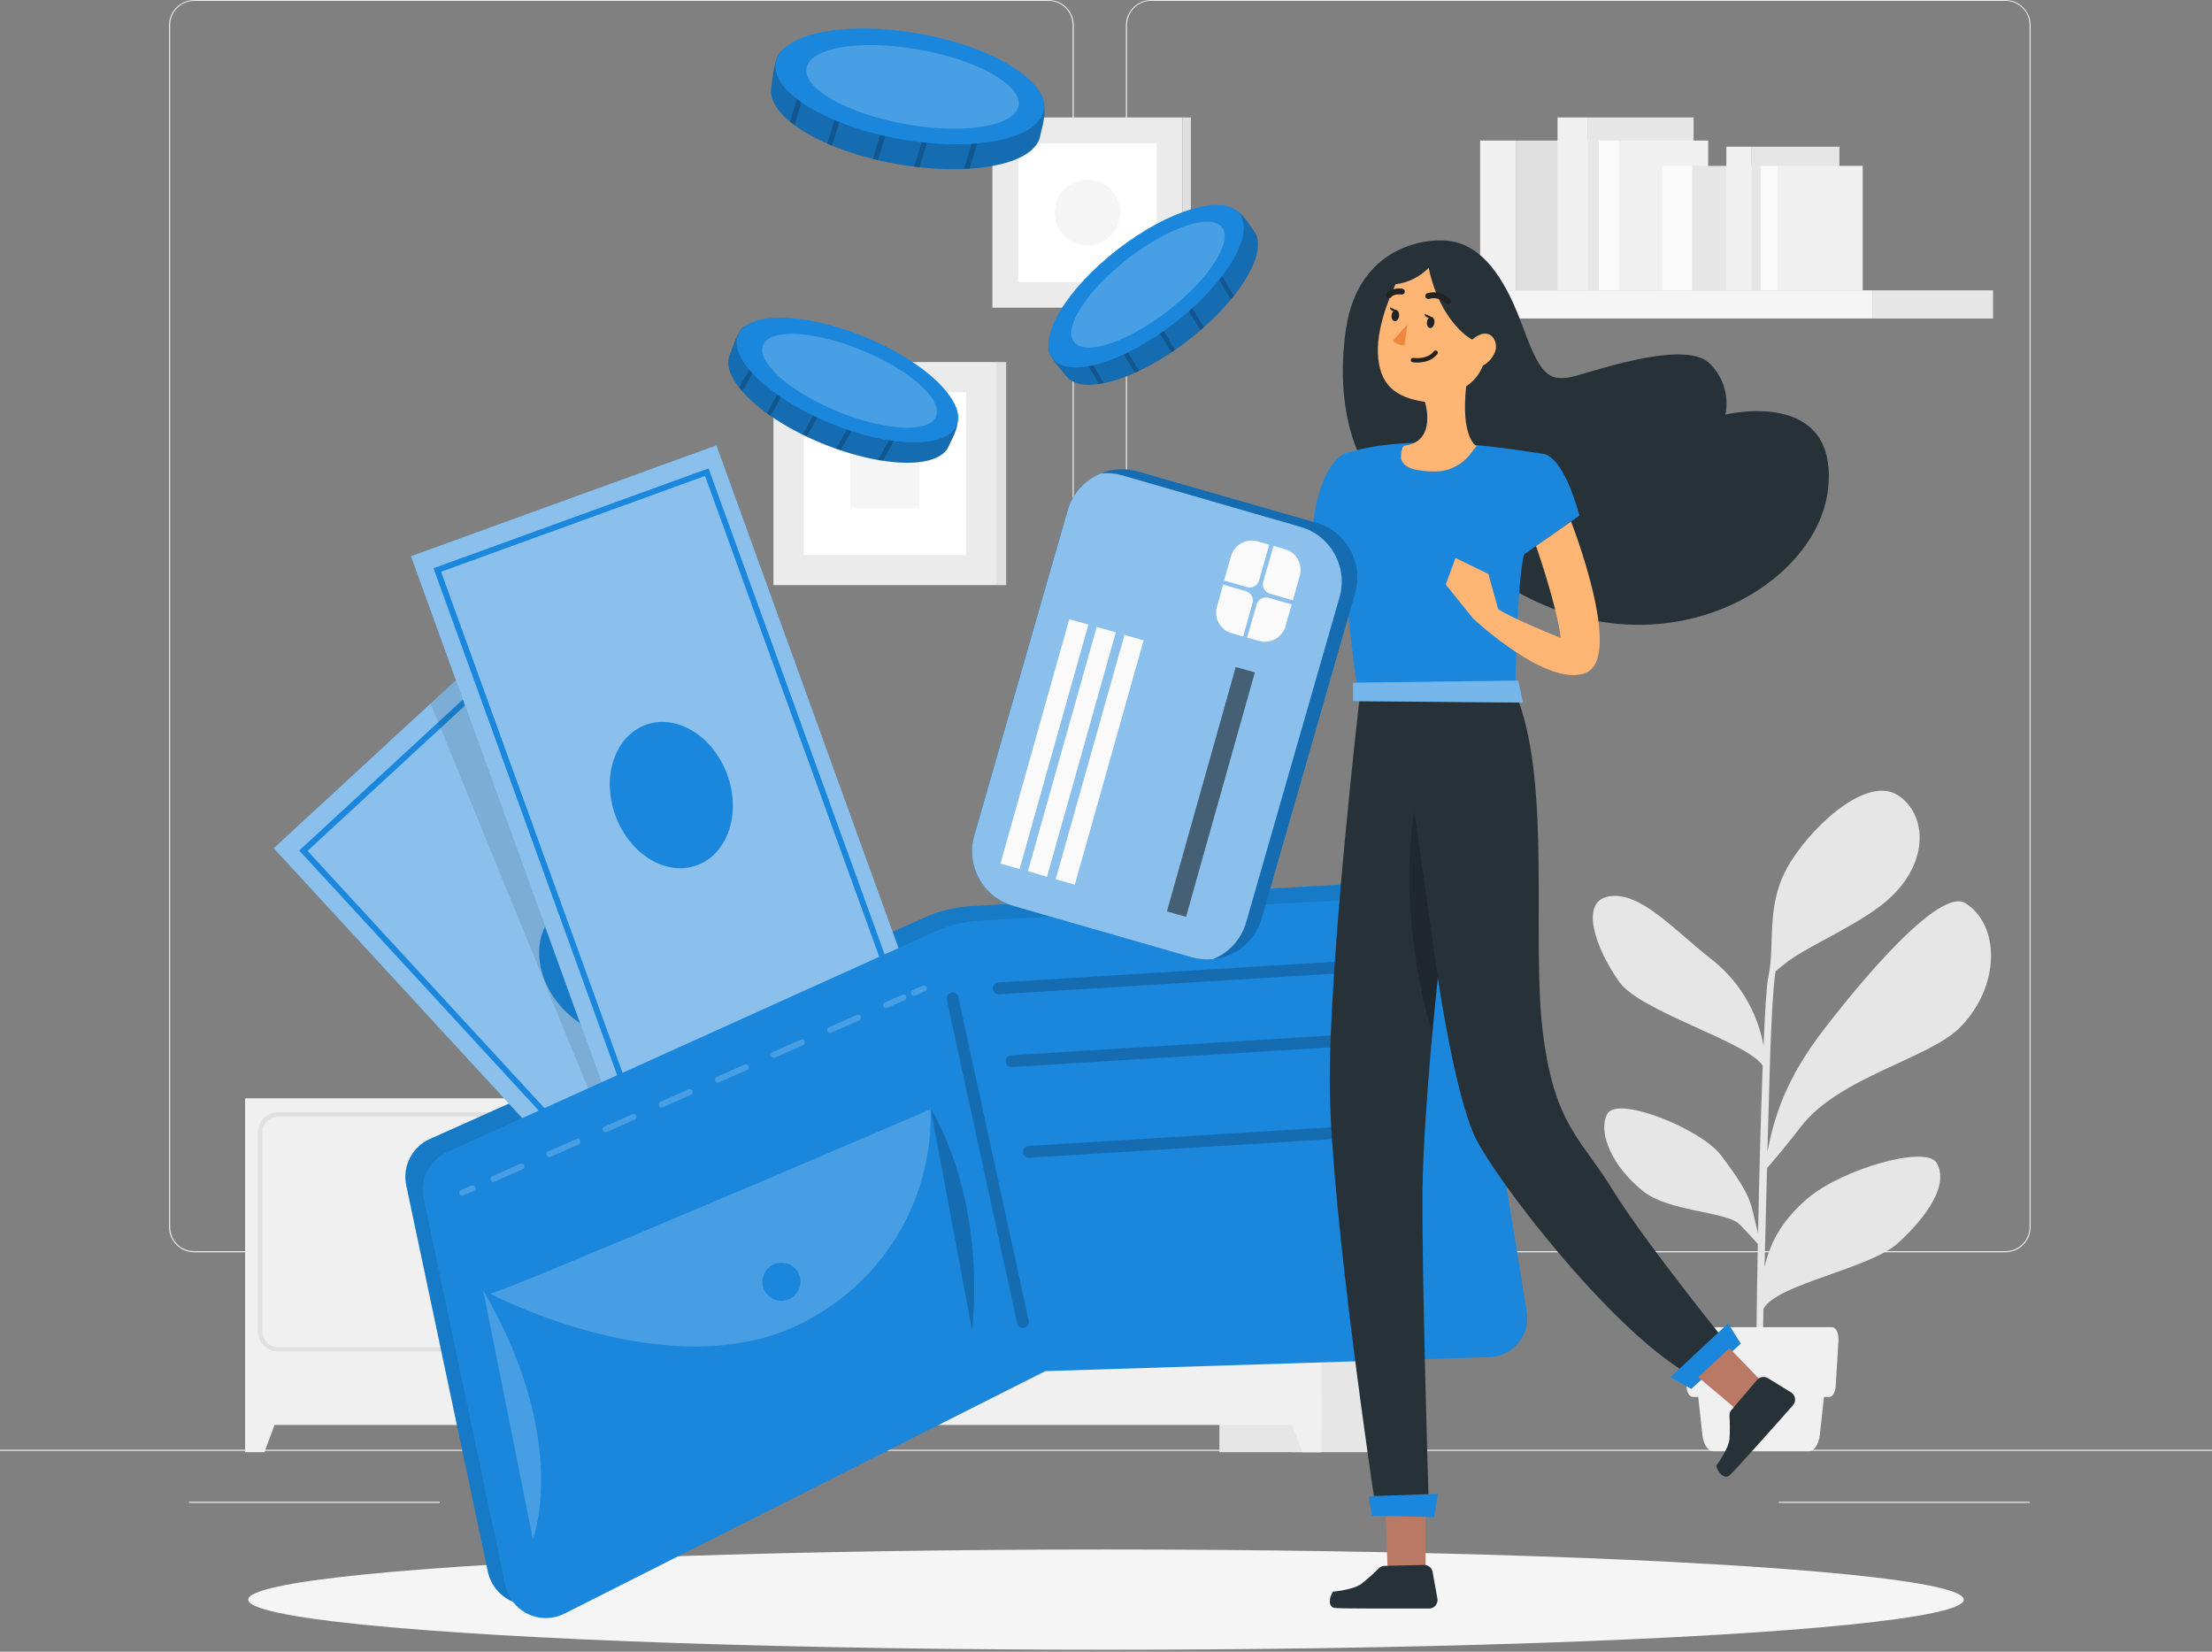 <svg width="375" height="280" viewBox="0 0 375 280" fill="none" xmlns="http://www.w3.org/2000/svg">
<rect x="0" y="0" width="375" height="280" fill="#808080" stroke="none"/>
<g id="Wallet-rafiki">
<g id="freepik--background-complete--inject-8">
<rect id="Rectangle" y="245.769" width="375" height="0.188" fill="#EBEBEB"/>
<rect id="Rectangle_2" x="112.53" y="250.559" width="17.385" height="0.188" fill="#EBEBEB"/>
<rect id="Rectangle_3" x="301.575" y="254.582" width="42.502" height="0.188" fill="#EBEBEB"/>
<rect id="Rectangle_4" x="32.04" y="254.582" width="42.502" height="0.188" fill="#EBEBEB"/>
<path id="Shape" fill-rule="evenodd" clip-rule="evenodd" d="M32.932 212.29H177.75C180.115 212.29 182.033 210.37 182.033 208.003V4.286C182.033 1.919 180.115 0 177.75 0H32.932C30.585 0.004 28.678 1.899 28.657 4.249V208.003C28.657 210.368 30.57 212.285 32.932 212.29ZM28.845 4.249C28.845 1.988 30.674 0.154 32.932 0.15H177.75C180.008 0.158 181.837 1.989 181.845 4.249V208.003C181.837 210.263 180.008 212.094 177.75 212.102H32.932C30.674 212.098 28.845 210.264 28.845 208.003V4.249Z" fill="#EBEBEB"/>
<path id="Shape_2" fill-rule="evenodd" clip-rule="evenodd" d="M195.157 212.29H339.982C341.116 212.288 342.203 211.835 343.003 211.031C343.803 210.227 344.252 209.138 344.25 208.003V4.249C344.229 1.902 342.327 0.008 339.982 0H195.157C192.809 0.004 190.9 1.898 190.875 4.249V208.003C190.883 210.367 192.796 212.281 195.157 212.29ZM191.062 4.249C191.071 1.989 192.899 0.158 195.157 0.15H339.982C342.241 0.158 344.069 1.989 344.077 4.249V208.003C344.069 210.263 342.241 212.094 339.982 212.102H195.157C192.899 212.094 191.071 210.263 191.062 208.003V4.249Z" fill="#EBEBEB"/>
<rect id="Rectangle_5" x="218.985" y="186.189" width="17.317" height="59.986" fill="#E6E6E6"/>
<rect id="Rectangle_6" x="206.723" y="186.189" width="17.317" height="59.986" fill="#E6E6E6"/>
<path id="Path" d="M220.755 246.175H224.04V236.806H217.297L220.755 246.175Z" fill="#F0F0F0"/>
<rect id="Rectangle_7" x="119.67" y="186.189" width="17.317" height="59.986" fill="#E6E6E6"/>
<rect id="Rectangle_8" x="134.122" y="186.189" width="89.925" height="55.377" fill="#F0F0F0"/>
<path id="Shape_3" fill-rule="evenodd" clip-rule="evenodd" d="M183.195 229.105H218.445C220.32 229.076 221.827 227.551 221.835 225.674V191.961C221.831 190.07 220.298 188.538 218.408 188.538H183.195C181.305 188.538 179.772 190.07 179.768 191.961V225.674C179.776 227.565 181.305 229.096 183.195 229.105ZM180.525 191.976C180.533 190.506 181.726 189.319 183.195 189.319L218.438 189.304C219.143 189.302 219.82 189.581 220.32 190.08C220.819 190.578 221.1 191.255 221.1 191.961V225.742C221.088 227.215 219.887 228.4 218.415 228.391H183.165C182.457 228.383 181.781 228.094 181.286 227.588C180.791 227.081 180.517 226.398 180.525 225.689V191.976Z" fill="#E0E0E0"/>
<path id="Shape_4" fill-rule="evenodd" clip-rule="evenodd" d="M139.68 229.105H174.93C176.821 229.1 178.353 227.567 178.358 225.674V191.961C178.353 190.07 176.82 188.538 174.93 188.538H139.68C137.79 188.538 136.257 190.07 136.253 191.961V225.674C136.261 227.565 137.79 229.096 139.68 229.105ZM137.798 190.095C138.297 189.596 138.975 189.317 139.68 189.319L174.93 189.304C176.399 189.304 177.592 190.491 177.6 191.961V225.689C177.592 227.16 176.4 228.35 174.93 228.354H139.68C138.974 228.354 138.297 228.073 137.797 227.573C137.298 227.074 137.018 226.396 137.018 225.689V191.976C137.017 191.27 137.298 190.593 137.798 190.095Z" fill="#E0E0E0"/>
<path id="Path_2" d="M171.66 199.19C169.834 199.19 168.354 197.71 168.353 195.882C168.351 194.055 169.829 192.572 171.655 192.569C173.481 192.567 174.963 194.045 174.968 195.872C174.968 197.702 173.488 199.186 171.66 199.19Z" fill="#FAFAFA"/>
<path id="Path_3" d="M186.495 199.19C184.668 199.203 183.178 197.731 183.165 195.903C183.153 194.074 184.623 192.582 186.45 192.57C188.277 192.557 189.768 194.029 189.78 195.857V195.925C189.76 197.729 188.297 199.182 186.495 199.19Z" fill="#FAFAFA"/>
<path id="Path_4" d="M137.408 246.175H134.115V236.806H140.858L137.408 246.175Z" fill="#F0F0F0"/>
<rect id="Rectangle_9" x="114.158" y="186.189" width="17.317" height="59.986" fill="#E6E6E6"/>
<path id="Path_5" d="M128.182 246.175H131.475V236.806H124.732L128.182 246.175Z" fill="#F0F0F0"/>
<rect id="Rectangle_10" x="41.55" y="186.189" width="89.925" height="55.377" fill="#F0F0F0"/>
<path id="Shape_5" fill-rule="evenodd" clip-rule="evenodd" d="M90.623 229.105H125.873C127.751 229.084 129.263 227.554 129.263 225.674V191.961C129.258 190.07 127.725 188.538 125.835 188.538H90.623C88.733 188.538 87.199 190.07 87.195 191.961V225.674C87.195 227.569 88.73 229.105 90.623 229.105ZM88.74 190.095C89.24 189.596 89.917 189.317 90.623 189.319L125.88 189.304C127.346 189.308 128.534 190.494 128.543 191.961V225.742C128.526 227.216 127.323 228.4 125.85 228.391H90.6C89.892 228.383 89.216 228.094 88.721 227.588C88.226 227.081 87.952 226.398 87.96 225.689V191.976C87.96 191.27 88.241 190.593 88.74 190.095Z" fill="#E0E0E0"/>
<path id="Shape_6" fill-rule="evenodd" clip-rule="evenodd" d="M47.153 229.105H82.358C84.249 229.1 85.781 227.567 85.785 225.674V191.961C85.785 191.052 85.424 190.18 84.781 189.538C84.138 188.896 83.266 188.536 82.358 188.538H47.153C46.244 188.536 45.372 188.896 44.729 189.538C44.086 190.18 43.725 191.052 43.725 191.961V225.674C43.725 227.569 45.26 229.105 47.153 229.105ZM45.265 190.092C45.767 189.593 46.446 189.315 47.153 189.319L82.373 189.289C83.079 189.285 83.758 189.563 84.26 190.062C84.761 190.561 85.043 191.239 85.043 191.946V225.727C85.043 226.435 84.761 227.114 84.26 227.614C83.759 228.114 83.08 228.393 82.373 228.391H47.123C46.414 228.384 45.738 228.094 45.243 227.588C44.748 227.081 44.474 226.398 44.483 225.689V191.976C44.483 191.269 44.764 190.591 45.265 190.092Z" fill="#E0E0E0"/>
<path id="Path_6" d="M79.095 199.19C77.268 199.195 75.784 197.716 75.78 195.887C75.776 194.059 77.253 192.574 79.08 192.569C80.907 192.565 82.391 194.044 82.395 195.872C82.399 196.751 82.053 197.595 81.434 198.218C80.814 198.84 79.973 199.19 79.095 199.19Z" fill="#FAFAFA"/>
<path id="Path_7" d="M93.93 199.19C92.103 199.203 90.613 197.731 90.6 195.903C90.588 194.074 92.058 192.582 93.885 192.57C95.712 192.557 97.203 194.029 97.215 195.857V195.925C97.195 197.729 95.732 199.182 93.93 199.19Z" fill="#FAFAFA"/>
<path id="Path_8" d="M44.835 246.175H41.55V236.806H48.285L44.835 246.175Z" fill="#F0F0F0"/>
<rect id="Rectangle_11" x="168.24" y="19.908" width="32.22" height="32.249" fill="#EBEBEB"/>
<rect id="Rectangle_12" x="200.467" y="19.915" width="1.425" height="32.249" fill="#E0E0E0"/>
<rect id="Rectangle_13" x="172.612" y="24.284" width="23.49" height="23.511" fill="white"/>
<path id="Path_9" d="M188.288 39.966C187.245 41.011 185.83 41.599 184.354 41.599C182.878 41.599 181.463 41.011 180.42 39.966C178.253 37.792 178.253 34.273 180.42 32.099C182.595 29.929 186.113 29.929 188.288 32.099C190.454 34.273 190.454 37.792 188.288 39.966Z" fill="#F5F5F5"/>
<rect id="Rectangle_14" x="131.122" y="61.375" width="37.778" height="37.811" fill="#EBEBEB"/>
<rect id="Rectangle_15" x="168.9" y="61.382" width="1.673" height="37.811" fill="#E0E0E0"/>
<rect id="Rectangle_16" x="136.245" y="66.502" width="27.54" height="27.565" fill="white"/>
<rect id="Rectangle_17" x="144.135" y="74.399" width="11.745" height="11.755" fill="#F5F5F5"/>
<rect id="Rectangle_18" x="317.422" y="49.214" width="20.453" height="4.782" fill="#E6E6E6"/>
<rect id="Rectangle_19" x="232.763" y="49.214" width="84.66" height="4.782" fill="#F5F5F5"/>
<rect id="Rectangle_20" x="257.033" y="23.826" width="23.835" height="25.395" fill="#E0E0E0"/>
<rect id="Rectangle_21" x="250.927" y="23.826" width="6.105" height="25.395" fill="#F0F0F0"/>
<rect id="Rectangle_22" x="269.212" y="19.908" width="17.902" height="29.306" fill="#E6E6E6"/>
<rect id="Rectangle_23" x="264.045" y="19.908" width="5.175" height="29.306" fill="#F0F0F0"/>
<rect id="Rectangle_24" x="274.492" y="23.826" width="15.098" height="25.395" fill="#F0F0F0"/>
<rect id="Rectangle_25" x="271.043" y="23.826" width="3.45" height="25.395" fill="#FAFAFA"/>
<rect id="Rectangle_26" x="286.845" y="28.12" width="19.8" height="21.094" fill="#E6E6E6"/>
<rect id="Rectangle_27" x="281.775" y="28.12" width="5.07" height="21.094" fill="#FAFAFA"/>
<rect id="Rectangle_28" x="296.962" y="24.87" width="14.873" height="24.352" fill="#E6E6E6"/>
<rect id="Rectangle_29" x="292.665" y="24.87" width="4.298" height="24.352" fill="#F0F0F0"/>
<rect id="Rectangle_30" x="301.342" y="28.12" width="14.445" height="21.094" fill="#F0F0F0"/>
<rect id="Rectangle_31" x="298.478" y="28.12" width="2.865" height="21.094" fill="#FAFAFA"/>
<path id="Path_10" d="M305.318 190.985C311.723 182.608 326.97 179.493 332.243 174.208C339.143 167.279 339.113 156.883 333.233 153.129C328.133 149.871 311.213 171.896 309.315 174.373C302.753 182.848 300.855 189.131 299.625 195.219C299.768 190.047 299.903 185.288 300.015 181.625C300.368 169.666 300.81 165.815 301.02 164.637C301.77 164.051 302.565 163.383 303.045 163.023C307.14 159.968 316.215 156.327 320.753 151.891C327.383 145.405 326.31 137.628 321.66 134.753C316.808 131.75 308.213 138.874 303.66 145.953C299.108 153.032 301.05 159.818 299.775 165.65C299.505 166.806 299.228 171.183 298.973 177.256C297.893 171.271 294.585 165.919 289.718 162.28C283.44 157.265 278.018 151.155 272.843 151.943C267.668 152.731 270.48 160.816 274.545 166.491C278.19 171.543 296.183 176.588 298.83 180.649C298.515 188.906 298.238 199.303 298.043 209.017C296.625 204.002 297.6 203.582 291.788 195.88C288.338 191.316 274.163 185.671 272.483 188.824C270.803 191.976 273.36 197.892 278.708 202.043C283.02 205.391 292.553 205.383 294.81 207.463C295.328 207.943 297.06 209.805 298.005 210.878C297.773 222.724 297.675 233.181 297.788 236.754L298.718 236.791C298.673 235.868 298.778 229.84 298.965 221.861C301.29 217.619 316.965 215.104 321.773 210.721C326.828 206.104 330.458 200.714 328.29 197.103C326.483 194.101 312.255 198.184 306.428 203.169C302.573 206.487 300.218 210.037 299.138 214.797C299.265 209.362 299.423 203.537 299.565 198.019C300.75 196.676 303.398 193.5 305.318 190.985Z" fill="#E6E6E6"/>
<path id="Path_11" d="M306.683 246.017H290.438C289.545 246.017 288.78 244.861 288.608 243.255L287.453 232.745H309.66L308.513 243.255C308.325 244.861 307.568 246.017 306.683 246.017Z" fill="#F0F0F0"/>
<path id="Path_12" d="M310.125 236.806H286.988C286.433 236.806 285.968 236.056 285.908 235.02L285.435 227.243C285.36 226.049 285.863 224.991 286.515 224.991H310.605C311.25 224.991 311.753 226.034 311.678 227.243L311.205 235.02C311.153 236.041 310.68 236.806 310.125 236.806Z" fill="#F0F0F0"/>
<g id="freepik--Shadow--inject-62--inject-8">
<ellipse id="freepik--path--inject-62--inject-8" cx="187.5" cy="271.172" rx="145.417" ry="8.498" fill="#F5F5F5"/>
</g>
</g>
<g id="freepik--Coins--inject-8">
<path id="Path_13" d="M160.867 75.578C159.21 79.609 149.452 79.331 139.23 75.112C129.007 70.893 122.055 64.205 123.712 60.174C124.102 59.243 125.212 55.752 126.322 55.272C130.132 53.658 137.385 57.284 145.237 60.526C152.55 63.529 160.912 65.488 162.21 69.46C162.99 71.877 161.34 74.429 160.867 75.578Z" fill="#1A87DD"/>
<path id="Path_14" opacity="0.2" d="M162.21 69.46C162.832 72.62 161.46 74.136 160.867 75.578C160.275 77.019 158.542 77.965 156.12 78.295C155.817 78.347 155.512 78.382 155.205 78.4C153.347 78.509 151.483 78.411 149.647 78.107C149.385 78.107 149.122 78.025 148.852 77.98C146.697 77.593 144.574 77.046 142.5 76.343L141.75 76.088C140.917 75.795 140.062 75.472 139.207 75.12C138.352 74.767 137.542 74.369 136.74 74.016L136.05 73.686C134.159 72.75 132.337 71.681 130.597 70.488L129.982 70.053C128.464 68.978 127.072 67.734 125.835 66.344C125.647 66.134 125.475 65.931 125.31 65.721C123.697 63.679 123.06 61.728 123.697 60.174C124.117 59.175 125.017 55.76 126.307 55.264C127.894 54.817 129.573 54.817 131.16 55.264L131.91 55.444C135.66 56.405 140.385 58.545 145.207 60.534C150.892 62.884 157.62 65.323 160.92 68.138C161.116 68.304 161.304 68.479 161.482 68.664C161.746 68.909 161.989 69.175 162.21 69.46Z" fill="black"/>
<g id="Group" opacity="0.2">
<path id="Path_15" d="M132.285 54.799L131.94 55.429L125.85 66.337C125.662 66.126 125.49 65.924 125.325 65.714L131.175 55.249L131.632 54.439L132.285 54.799Z" fill="black"/>
</g>
<g id="Group_2" opacity="0.2">
<path id="Path_16" d="M136.89 59.25L130.612 70.51L129.997 70.075L136.237 58.905L136.89 59.25Z" fill="black"/>
</g>
<g id="Group_3" opacity="0.2">
<path id="Path_17" d="M148.432 65.706L142.5 76.343L141.75 76.088L147.75 65.308L148.432 65.706Z" fill="black"/>
</g>
<g id="Group_4" opacity="0.2">
<path id="Path_18" d="M143.062 62.703L136.755 74.016L136.065 73.686L142.41 62.306L143.062 62.703Z" fill="black"/>
</g>
<g id="Group_5" opacity="0.2">
<path id="Path_19" d="M155.43 67.763L149.647 78.107C149.385 78.107 149.122 78.025 148.852 77.98L154.77 67.388L155.43 67.763Z" fill="black"/>
</g>
<path id="Path_20" d="M162.165 72.064C160.507 76.095 150.87 75.938 140.64 71.712C130.41 67.485 123.465 60.804 125.13 56.773C126.795 52.742 136.425 52.907 146.655 57.126C156.885 61.345 163.822 68.011 162.165 72.064Z" fill="#1A87DD"/>
<path id="Path_21" opacity="0.2" d="M158.685 70.6C157.515 73.446 150 73.048 141.907 69.707C133.815 66.367 128.205 61.345 129.375 58.5C130.545 55.655 138.06 56.053 146.16 59.393C154.26 62.733 159.862 67.755 158.685 70.6Z" fill="white"/>
<path id="Path_22" d="M212.557 39.14C215.227 42.586 210.142 50.925 201.39 57.704C192.637 64.483 183.39 67.185 180.727 63.709C180.112 62.914 177.622 60.249 177.772 59.003C178.275 54.897 185.017 50.407 191.737 45.198C197.992 40.349 203.835 34.058 207.922 34.906C210.405 35.454 211.8 38.164 212.557 39.14Z" fill="#1A87DD"/>
<path id="Path_23" opacity="0.2" d="M207.922 34.936C210.975 35.972 211.605 37.939 212.557 39.14C213.51 40.341 213.472 42.345 212.557 44.62C212.452 44.898 212.325 45.175 212.19 45.461C211.368 47.129 210.362 48.701 209.19 50.145C209.032 50.355 208.86 50.558 208.687 50.768C207.277 52.452 205.743 54.027 204.097 55.482L203.52 55.985C202.852 56.563 202.147 57.141 201.42 57.704C200.692 58.267 199.965 58.8 199.23 59.303C199.027 59.453 198.81 59.596 198.607 59.738C196.855 60.915 195.02 61.964 193.117 62.876C192.885 62.996 192.66 63.094 192.442 63.199C190.752 63.982 188.978 64.571 187.155 64.956C186.885 65.016 186.622 65.061 186.36 65.098C183.787 65.481 181.777 65.098 180.75 63.739C180.09 62.884 177.577 60.399 177.795 59.04C178.187 57.434 179.021 55.97 180.202 54.814C180.367 54.626 180.547 54.439 180.735 54.243C183.442 51.436 187.635 48.426 191.76 45.235C196.627 41.482 202.087 36.835 206.16 35.379C206.406 35.289 206.656 35.211 206.91 35.146C207.242 35.052 207.58 34.981 207.922 34.936V34.936Z" fill="black"/>
<g id="Group_6" opacity="0.2">
<path id="Path_24" d="M180.337 53.628L180.712 54.243L187.132 64.956C186.862 65.016 186.6 65.061 186.337 65.098L180.18 54.799L179.7 54.048L180.337 53.628Z" fill="black"/>
</g>
<g id="Group_7" opacity="0.2">
<path id="Path_25" d="M186.48 51.841L193.095 62.876C192.862 62.996 192.637 63.094 192.42 63.199L185.835 52.224L186.48 51.841Z" fill="black"/>
</g>
<g id="Group_8" opacity="0.2">
<path id="Path_26" d="M197.812 45.04L204.075 55.489L203.497 55.992L197.167 45.423L197.812 45.04Z" fill="black"/>
</g>
<g id="Group_9" opacity="0.2">
<path id="Path_27" d="M192.547 48.201L199.207 59.303C199.005 59.453 198.787 59.596 198.585 59.738L191.895 48.583L192.547 48.201Z" fill="black"/>
</g>
<g id="Group_10" opacity="0.2">
<path id="Path_28" d="M203.077 39.973L209.167 50.145C209.01 50.355 208.837 50.558 208.665 50.768L202.432 40.364L203.077 39.973Z" fill="black"/>
</g>
<ellipse id="Oval" cx="194.292" cy="48.521" rx="20.039" ry="7.887" transform="rotate(-37.76 194.292 48.521)" fill="#1A87DD"/>
<ellipse id="Oval_2" opacity="0.2" cx="194.622" cy="48.259" rx="15.86" ry="5.576" transform="rotate(-37.76 194.622 48.259)" fill="white"/>
<path id="Path_29" d="M176.355 23C175.5 27.94 164.43 30.027 151.89 27.775C139.35 25.523 129.892 19.72 130.77 14.781C130.972 13.632 131.325 9.451 132.502 8.618C136.395 5.87 145.44 8.167 155.07 9.879C164.07 11.478 173.917 11.605 176.355 15.757C177.832 18.309 176.602 21.589 176.355 23Z" fill="#1A87DD"/>
<path id="Path_30" opacity="0.2" d="M176.355 15.764C177.855 19.172 176.662 21.206 176.355 22.978C176.047 24.75 174.33 26.228 171.69 27.204C171.368 27.332 171.03 27.437 170.685 27.542C168.62 28.123 166.497 28.473 164.355 28.585C164.047 28.585 163.747 28.585 163.432 28.638C160.909 28.731 158.382 28.638 155.872 28.36L154.995 28.248C153.982 28.12 152.94 27.97 151.897 27.782C150.855 27.595 149.842 27.384 148.845 27.152C148.56 27.092 148.275 27.017 147.99 26.949C145.634 26.367 143.323 25.614 141.075 24.697C140.797 24.592 140.535 24.472 140.272 24.367C138.3 23.526 136.428 22.466 134.692 21.206C134.43 21.019 134.19 20.831 133.942 20.636C131.617 18.737 130.425 16.695 130.762 14.796C130.987 13.565 131.167 9.541 132.487 8.633C133.807 7.724 135.697 7.439 137.947 7.432H138.847C143.347 7.582 149.145 8.835 155.062 9.886C162.037 11.132 170.205 12.221 174.6 14.578C174.858 14.715 175.108 14.865 175.35 15.028C175.704 15.247 176.04 15.493 176.355 15.764Z" fill="black"/>
<g id="Group_11" opacity="0.2">
<path id="Path_31" d="M139.095 6.666L138.855 7.454L134.685 21.221C134.422 21.034 134.182 20.846 133.935 20.651L137.94 7.447L138.255 6.418L139.095 6.666Z" fill="black"/>
</g>
<g id="Group_12" opacity="0.2">
<path id="Path_32" d="M145.365 10.509L141.067 24.689C140.79 24.584 140.527 24.464 140.265 24.359L144.54 10.247L145.365 10.509Z" fill="black"/>
</g>
<g id="Group_13" opacity="0.2">
<path id="Path_33" d="M159.937 14.953L155.865 28.383L154.987 28.27L159.105 14.698L159.937 14.953Z" fill="black"/>
</g>
<g id="Group_14" opacity="0.2">
<path id="Path_34" d="M153.165 12.896L148.837 27.159C148.552 27.099 148.267 27.024 147.982 26.956L152.332 12.626L153.165 12.896Z" fill="black"/>
</g>
<g id="Group_15" opacity="0.2">
<path id="Path_35" d="M168.315 15.539L164.347 28.608C164.04 28.608 163.74 28.608 163.425 28.661L167.482 15.291L168.315 15.539Z" fill="black"/>
</g>
<ellipse id="Oval_3" cx="154.226" cy="14.643" rx="9.083" ry="23.071" transform="rotate(-79.91 154.226 14.643)" fill="#1A87DD"/>
<ellipse id="Oval_4" opacity="0.2" cx="154.697" cy="14.732" rx="6.418" ry="18.256" transform="rotate(-79.91 154.697 14.732)" fill="white"/>
</g>
<g id="freepik--Wallet--inject-8">
<path id="Path_36" d="M241.83 149.106L164.647 153.61C161.921 153.77 159.246 154.421 156.75 155.531L72.915 193.065C69.884 194.399 68.196 197.671 68.865 200.917L82.718 266.488C83.192 268.628 84.628 270.428 86.608 271.364C88.588 272.301 90.889 272.269 92.843 271.277L175.59 229.93L252 227.371C253.902 227.32 255.69 226.452 256.909 224.99C258.128 223.527 258.659 221.611 258.367 219.729L248.145 156.943C247.612 153.7 245.152 149.008 241.83 149.106Z" fill="#1A87DD"/>
<path id="Path_37" opacity="0.1" d="M241.83 149.106L164.647 153.61C161.921 153.77 159.246 154.421 156.75 155.531L72.915 193.065C69.884 194.399 68.196 197.671 68.865 200.917L82.718 266.488C83.192 268.628 84.628 270.428 86.608 271.364C88.588 272.301 90.889 272.269 92.843 271.277L175.59 229.93L252 227.371C253.902 227.32 255.69 226.452 256.909 224.99C258.128 223.527 258.659 221.611 258.367 219.729L248.145 156.943C247.612 153.7 245.152 149.008 241.83 149.106Z" fill="black"/>
<path id="Rectangle_32" d="M46.405 143.781L86.909 106.411L159.595 185.334L119.091 222.704L46.405 143.781Z" fill="#1A87DD"/>
<path id="Path_38" opacity="0.5" d="M159.585 185.341L119.077 222.709L46.403 143.791L72.983 119.267L86.91 106.415L89.228 108.937L159.585 185.341Z" fill="#FAFAFA"/>
<path id="Rectangle_33" fill-rule="evenodd" clip-rule="evenodd" d="M51.43 144.21L87.169 111.236L155.159 185.058L119.419 218.033L51.43 144.21Z" stroke="#1A87DD"/>
<ellipse id="Oval_5" cx="102.755" cy="164.057" rx="10.099" ry="12.666" transform="rotate(-42.67 102.755 164.057)" fill="#1A87DD"/>
<path id="Path_39" opacity="0.1" d="M118.65 190.678L104.257 195.655L72.983 119.267L86.91 106.415L89.228 108.937L118.65 190.678Z" fill="black"/>
<path id="Rectangle_34" d="M69.666 94.286L121.454 75.491L158.01 176.401L106.222 195.196L69.666 94.286Z" fill="#1A87DD"/>
<path id="Rectangle_35" opacity="0.5" d="M69.666 94.286L121.454 75.491L158.01 176.401L106.222 195.196L69.666 94.286Z" fill="#FAFAFA"/>
<path id="Rectangle_36" fill-rule="evenodd" clip-rule="evenodd" d="M74.13 96.625L119.826 80.042L154.02 174.431L108.324 191.014L74.13 96.625Z" stroke="#1A87DD"/>
<ellipse id="Oval_6" cx="113.81" cy="134.782" rx="10.096" ry="12.67" transform="rotate(-19.93 113.81 134.782)" fill="#1A87DD"/>
<path id="Path_40" d="M242.333 151.771L166.208 156.064C163.509 156.212 160.861 156.862 158.4 157.979L75.795 195.302C72.798 196.658 71.145 199.917 71.82 203.139L85.672 268.74C86.125 270.867 87.536 272.664 89.494 273.605C91.452 274.547 93.736 274.527 95.677 273.552L177.202 232.438L252.562 230.05C254.45 229.991 256.22 229.12 257.421 227.661C258.621 226.202 259.136 224.297 258.833 222.431L248.58 159.653C248.048 156.38 245.618 151.68 242.333 151.771Z" fill="#1A87DD"/>
<path id="Path_41" opacity="0.2" d="M169.305 167.55L234.622 163.526" stroke="black" stroke-width="2" stroke-linecap="round" stroke-linejoin="round"/>
<path id="Path_42" opacity="0.2" d="M161.482 169.239L173.415 224.098" stroke="black" stroke-width="2" stroke-linecap="round" stroke-linejoin="round"/>
<path id="Path_43" opacity="0.2" d="M81.922 218.768L90.338 260.963C90.338 260.963 96.787 244.223 81.922 218.768Z" fill="#FAFAFA"/>
<path id="Path_44" opacity="0.2" d="M83.025 219.263C83.317 220.014 157.77 188.035 157.77 188.035C158.181 202.82 150.247 216.579 137.25 223.617C114.84 236.191 83.025 219.263 83.025 219.263Z" fill="#FAFAFA"/>
<ellipse id="Oval_7" cx="132.48" cy="217.282" rx="3.225" ry="3.228" fill="#1A87DD"/>
<path id="Path_45" opacity="0.2" d="M157.807 188.035C157.807 188.035 167.04 201.945 164.805 225.636L157.807 188.035Z" fill="black"/>
<g id="Group_16" opacity="0.2">
<path id="Path_46" d="M78.36 202.193L80.078 201.435" stroke="#FAFAFA" stroke-linecap="round" stroke-linejoin="round"/>
<path id="Path_47" d="M83.64 199.859L153.165 169.096" stroke="#FAFAFA" stroke-linecap="round" stroke-linejoin="round" stroke-dasharray="5.2 5.2"/>
<path id="Path_48" d="M154.95 168.308L156.66 167.55" stroke="#FAFAFA" stroke-linecap="round" stroke-linejoin="round"/>
</g>
<path id="Path_49" opacity="0.2" d="M171.495 179.883L236.812 175.852" stroke="black" stroke-width="2" stroke-linecap="round" stroke-linejoin="round"/>
<path id="Path_50" opacity="0.2" d="M174.435 195.264L239.752 191.233" stroke="black" stroke-width="2" stroke-linecap="round" stroke-linejoin="round"/>
</g>
<g id="freepik--Character--inject-8">
<path id="Path_51" d="M225.435 85.997C225.435 85.997 223.792 103.51 217.29 105.019C213.263 105.889 209.065 105.469 205.29 103.818L200.002 99.749L197.422 108.757C197.422 108.757 200.242 112.593 206.13 109.936C206.13 109.936 216.63 114.56 222.435 109.936C228.24 105.312 230.1 92.625 230.1 92.625L225.435 85.997Z" fill="#B97964"/>
<path id="Path_52" d="M230.662 77.514C230.662 77.514 226.125 69.775 228.187 55.745C230.25 41.715 242.002 39.981 246.54 40.994C251.077 42.008 254.79 46.369 257.88 54.671C260.97 62.974 262.11 65.136 267.262 63.679C272.415 62.223 286.125 57.674 289.942 61.72C292.172 63.965 293.137 67.174 292.515 70.278C292.515 70.278 311.587 65.639 309.937 82.664C308.287 99.689 280.762 115.581 254.58 98.758C228.397 81.936 230.662 77.514 230.662 77.514Z" fill="#263238"/>
<path id="Path_53" d="M230.452 118.718C230.452 118.718 225.27 163.331 225.442 184.252C225.615 205.173 233.04 254.477 233.04 254.477H242.197C242.197 254.477 240.99 215.052 241.162 201.562C241.335 188.073 243.75 165.755 243.75 165.755C243.75 165.755 246.682 185.813 250.14 192.9C253.597 199.986 272.775 225.066 286.08 232.85L292.297 227.138C292.297 227.138 278.475 210.022 273.292 201.547C268.11 193.072 263.452 190.67 261.547 174.906C259.642 159.142 262.935 133.927 257.407 118.711L230.452 118.718Z" fill="#263238"/>
<path id="Path_54" opacity="0.2" d="M243.75 165.756L239.767 137.478C239.767 137.478 236.625 154.473 242.812 175.229L243.75 165.756Z" fill="black"/>
<path id="Path_55" d="M234.922 256.977L235.23 265.737L241.372 266.248L241.68 265.429V256.361L234.922 256.977Z" fill="#B97964"/>
<path id="Path_56" d="M232.005 253.644L232.567 256.924L243.112 257.18L243.78 253.239L232.005 253.644Z" fill="#1A87DD"/>
<path id="Path_57" d="M283.192 233.458L292.965 224.345L295.117 227.776L286.725 235.463L283.192 233.458Z" fill="#1A87DD"/>
<path id="Path_58" d="M287.902 233.458L294.352 238.893L298.492 234.021L293.197 228.542L287.902 233.458Z" fill="#B97964"/>
<path id="Path_59" d="M299.745 233.646L303.645 236.048C304.005 236.27 304.248 236.64 304.31 237.058C304.373 237.476 304.247 237.901 303.967 238.218C301.14 241.415 293.917 249.538 293.197 250.108C292.305 250.859 291.225 249.598 290.947 248.472C290.947 248.472 292.995 245.754 293.197 244.013C293.283 242.668 293.283 241.319 293.197 239.974C293.182 239.638 293.294 239.308 293.512 239.051L297.87 233.931C298.335 233.38 299.137 233.258 299.745 233.646Z" fill="#263238"/>
<path id="Path_60" d="M242.872 266.488L243.682 270.992C243.758 271.409 243.645 271.838 243.375 272.164C243.104 272.49 242.703 272.679 242.28 272.681C238.012 272.681 227.152 272.726 226.245 272.576C225.112 272.388 225.315 270.767 225.982 269.821C225.982 269.821 229.365 269.536 230.782 268.507C231.837 267.679 232.839 266.787 233.782 265.835C234.024 265.599 234.345 265.462 234.682 265.452L241.395 265.294C242.116 265.268 242.746 265.777 242.872 266.488Z" fill="#263238"/>
<path id="Path_61" d="M258.39 93.976L267.75 87.401C267.75 87.401 265.26 77.432 261.57 76.936C257.88 76.441 239.565 72.95 227.917 76.936C227.917 76.936 223.732 78.13 222.442 89.893L227.422 91.484C227.422 91.484 229.207 113.509 230.31 116.902H256.89C256.89 116.902 257.19 97.963 258.39 93.976Z" fill="#1A87DD"/>
<path id="Path_62" d="M260.407 92.558C260.407 92.558 263.955 102.692 264.585 108.142C264.585 108.142 256.155 104.779 253.98 103.24L252.33 97.309L246.75 94.584L245.092 99.088L249.75 104.869C249.75 104.869 262.447 116.759 268.882 114.042C275.317 111.324 266.34 88.414 266.34 88.414L260.407 92.558Z" fill="#FFB573"/>
<path id="Path_63" d="M236.595 48.186C236.595 48.186 233.347 54.671 233.595 59.949C233.842 65.226 236.505 67.38 241.567 68.123C241.567 68.123 243.727 74.879 238.057 75.562C237.622 75.615 237.472 77.334 237.502 77.612C237.652 78.708 238.74 79.308 239.752 79.564C240.819 79.8 241.908 79.921 243 79.924C245.324 80.004 247.556 79.01 249.052 77.229C249.172 77.086 250.312 75.63 250.312 75.63C250.312 75.63 247.605 74.286 248.557 65.489C249.85 64.647 250.842 63.417 251.392 61.975C252.437 61.42 253.216 60.468 253.552 59.333C253.957 57.576 252.405 55.144 249.57 57.576C249.57 57.576 244.23 54.874 242.205 45.408C240.703 46.943 238.725 47.923 236.595 48.186Z" fill="#FFB573"/>
<path id="Path_64" d="M238.117 58.507L238.575 55.039L236.122 57.757C236.635 58.303 237.372 58.58 238.117 58.507Z" fill="#ED893E"/>
<path id="Path_65" d="M239.542 61.044C239.542 61.044 242.13 61.442 243.375 59.783" stroke="#222221" stroke-width="0.75" stroke-linecap="round" stroke-linejoin="round"/>
<path id="Path_66" d="M242.13 50.182C243.327 49.842 244.613 50.185 245.482 51.076" stroke="#222221" stroke-linecap="round" stroke-linejoin="round"/>
<path id="Path_67" d="M237.652 49.432C237.652 49.432 236.152 49.199 235.485 50.047" stroke="#222221" stroke-linecap="round" stroke-linejoin="round"/>
<path id="Path_68" d="M243.172 54.746C243.105 55.272 242.767 55.655 242.422 55.61C242.077 55.565 241.845 55.107 241.912 54.581C241.98 54.056 242.317 53.673 242.662 53.718C243.007 53.763 243.24 54.221 243.172 54.746Z" fill="#222221"/>
<ellipse id="Oval_8" cx="236.553" cy="53.502" rx="0.953" ry="0.638" transform="rotate(-82.6 236.553 53.502)" fill="#222221"/>
<path id="Path_69" d="M242.67 53.718L241.485 53.2C241.517 53.464 241.686 53.692 241.929 53.798C242.173 53.905 242.455 53.874 242.67 53.718Z" fill="#222221"/>
<path id="Path_70" d="M236.79 52.607L235.605 52.089C235.637 52.353 235.806 52.581 236.049 52.687C236.293 52.794 236.575 52.763 236.79 52.607Z" fill="#222221"/>
<path id="Path_71" d="M229.38 115.731V118.861L258.18 119.101L257.407 115.378L229.38 115.731Z" fill="#1A87DD"/>
<path id="Path_72" opacity="0.4" d="M229.38 115.731V118.861L258.18 119.101L257.407 115.378L229.38 115.731Z" fill="white"/>
</g>
<g id="freepik--Card--inject-8">
<path id="Path_73" d="M229.732 100.537L213.893 155.682C212.815 159.46 209.548 162.201 205.643 162.603C204.427 162.719 203.201 162.607 202.028 162.272L171.75 153.557C166.654 152.085 163.709 146.764 165.165 141.659L181.013 86.5C182.486 81.406 187.799 78.465 192.893 79.924L223.193 88.632C228.277 90.119 231.201 95.443 229.732 100.537Z" fill="#1A87DD"/>
<path id="Path_74" opacity="0.2" d="M229.732 100.537L213.893 155.682C212.815 159.46 209.548 162.201 205.643 162.603C204.427 162.719 203.201 162.607 202.028 162.272L171.75 153.557C166.654 152.085 163.709 146.764 165.165 141.659L181.013 86.5C182.486 81.406 187.799 78.465 192.893 79.924L223.193 88.632C228.277 90.119 231.201 95.443 229.732 100.537Z" fill="black"/>
<path id="Path_75" d="M227.1 101.19L211.26 156.342C210.448 159.187 208.37 161.498 205.628 162.603C204.412 162.719 203.186 162.607 202.013 162.272L171.75 153.557C166.654 152.085 163.709 146.764 165.165 141.659L181.013 86.5C181.825 83.659 183.904 81.353 186.645 80.254C187.86 80.13 189.087 80.243 190.26 80.585L220.5 89.33C225.586 90.792 228.536 96.093 227.1 101.19Z" fill="#1A87DD"/>
<path id="Path_76" opacity="0.5" d="M227.1 101.19L211.26 156.342C210.448 159.187 208.37 161.498 205.628 162.603C204.412 162.719 203.186 162.607 202.013 162.272L171.75 153.557C166.654 152.085 163.709 146.764 165.165 141.659L181.013 86.5C181.825 83.659 183.904 81.353 186.645 80.254C187.86 80.13 189.087 80.243 190.26 80.585L220.5 89.33C225.586 90.792 228.536 96.093 227.1 101.19Z" fill="#FAFAFA"/>
<path id="Rectangle_37" d="M181.275 104.966L184.516 105.88L172.85 147.31L169.608 146.395L181.275 104.966Z" fill="#FAFAFA"/>
<path id="Path_77" d="M177.503 148.625L174.263 147.687L185.925 106.272L189.158 107.203L177.503 148.625Z" fill="#FAFAFA"/>
<path id="Path_78" d="M182.213 149.976L178.973 149.046L190.635 107.631L193.875 108.562L182.213 149.976Z" fill="#FAFAFA"/>
<path id="Rectangle_38" opacity="0.5" d="M209.494 113.075L212.736 113.989L201.07 155.419L197.828 154.504L209.494 113.075Z" fill="black"/>
<path id="Path_79" d="M212.325 102.279L210.75 107.901L208.83 107.361C206.894 106.811 205.767 104.797 206.31 102.857L207.36 99.103L211.238 100.215C212.107 100.485 212.593 101.408 212.325 102.279Z" fill="#FAFAFA"/>
<path id="Path_80" d="M211.402 99.524L207.525 98.413L208.687 94.299C208.95 93.367 209.571 92.578 210.415 92.105C211.259 91.632 212.257 91.514 213.187 91.777L215.182 92.34L213.442 98.398C213.326 98.821 213.044 99.179 212.66 99.391C212.276 99.603 211.822 99.651 211.402 99.524Z" fill="#FAFAFA"/>
<path id="Path_81" d="M215.078 101.341L218.978 102.459L217.943 106.13C217.684 107.064 217.063 107.856 216.218 108.33C215.373 108.804 214.374 108.92 213.443 108.652L211.418 108.082L213.03 102.467C213.15 102.044 213.434 101.687 213.819 101.476C214.204 101.264 214.657 101.215 215.078 101.341Z" fill="#FAFAFA"/>
<path id="Path_82" d="M220.358 97.587L219.18 101.761L215.28 100.642C214.411 100.388 213.909 99.48 214.155 98.608L215.895 92.55L217.838 93.098C218.766 93.359 219.554 93.978 220.026 94.82C220.499 95.662 220.618 96.657 220.358 97.587Z" fill="#FAFAFA"/>
</g>
</g>
</svg>
